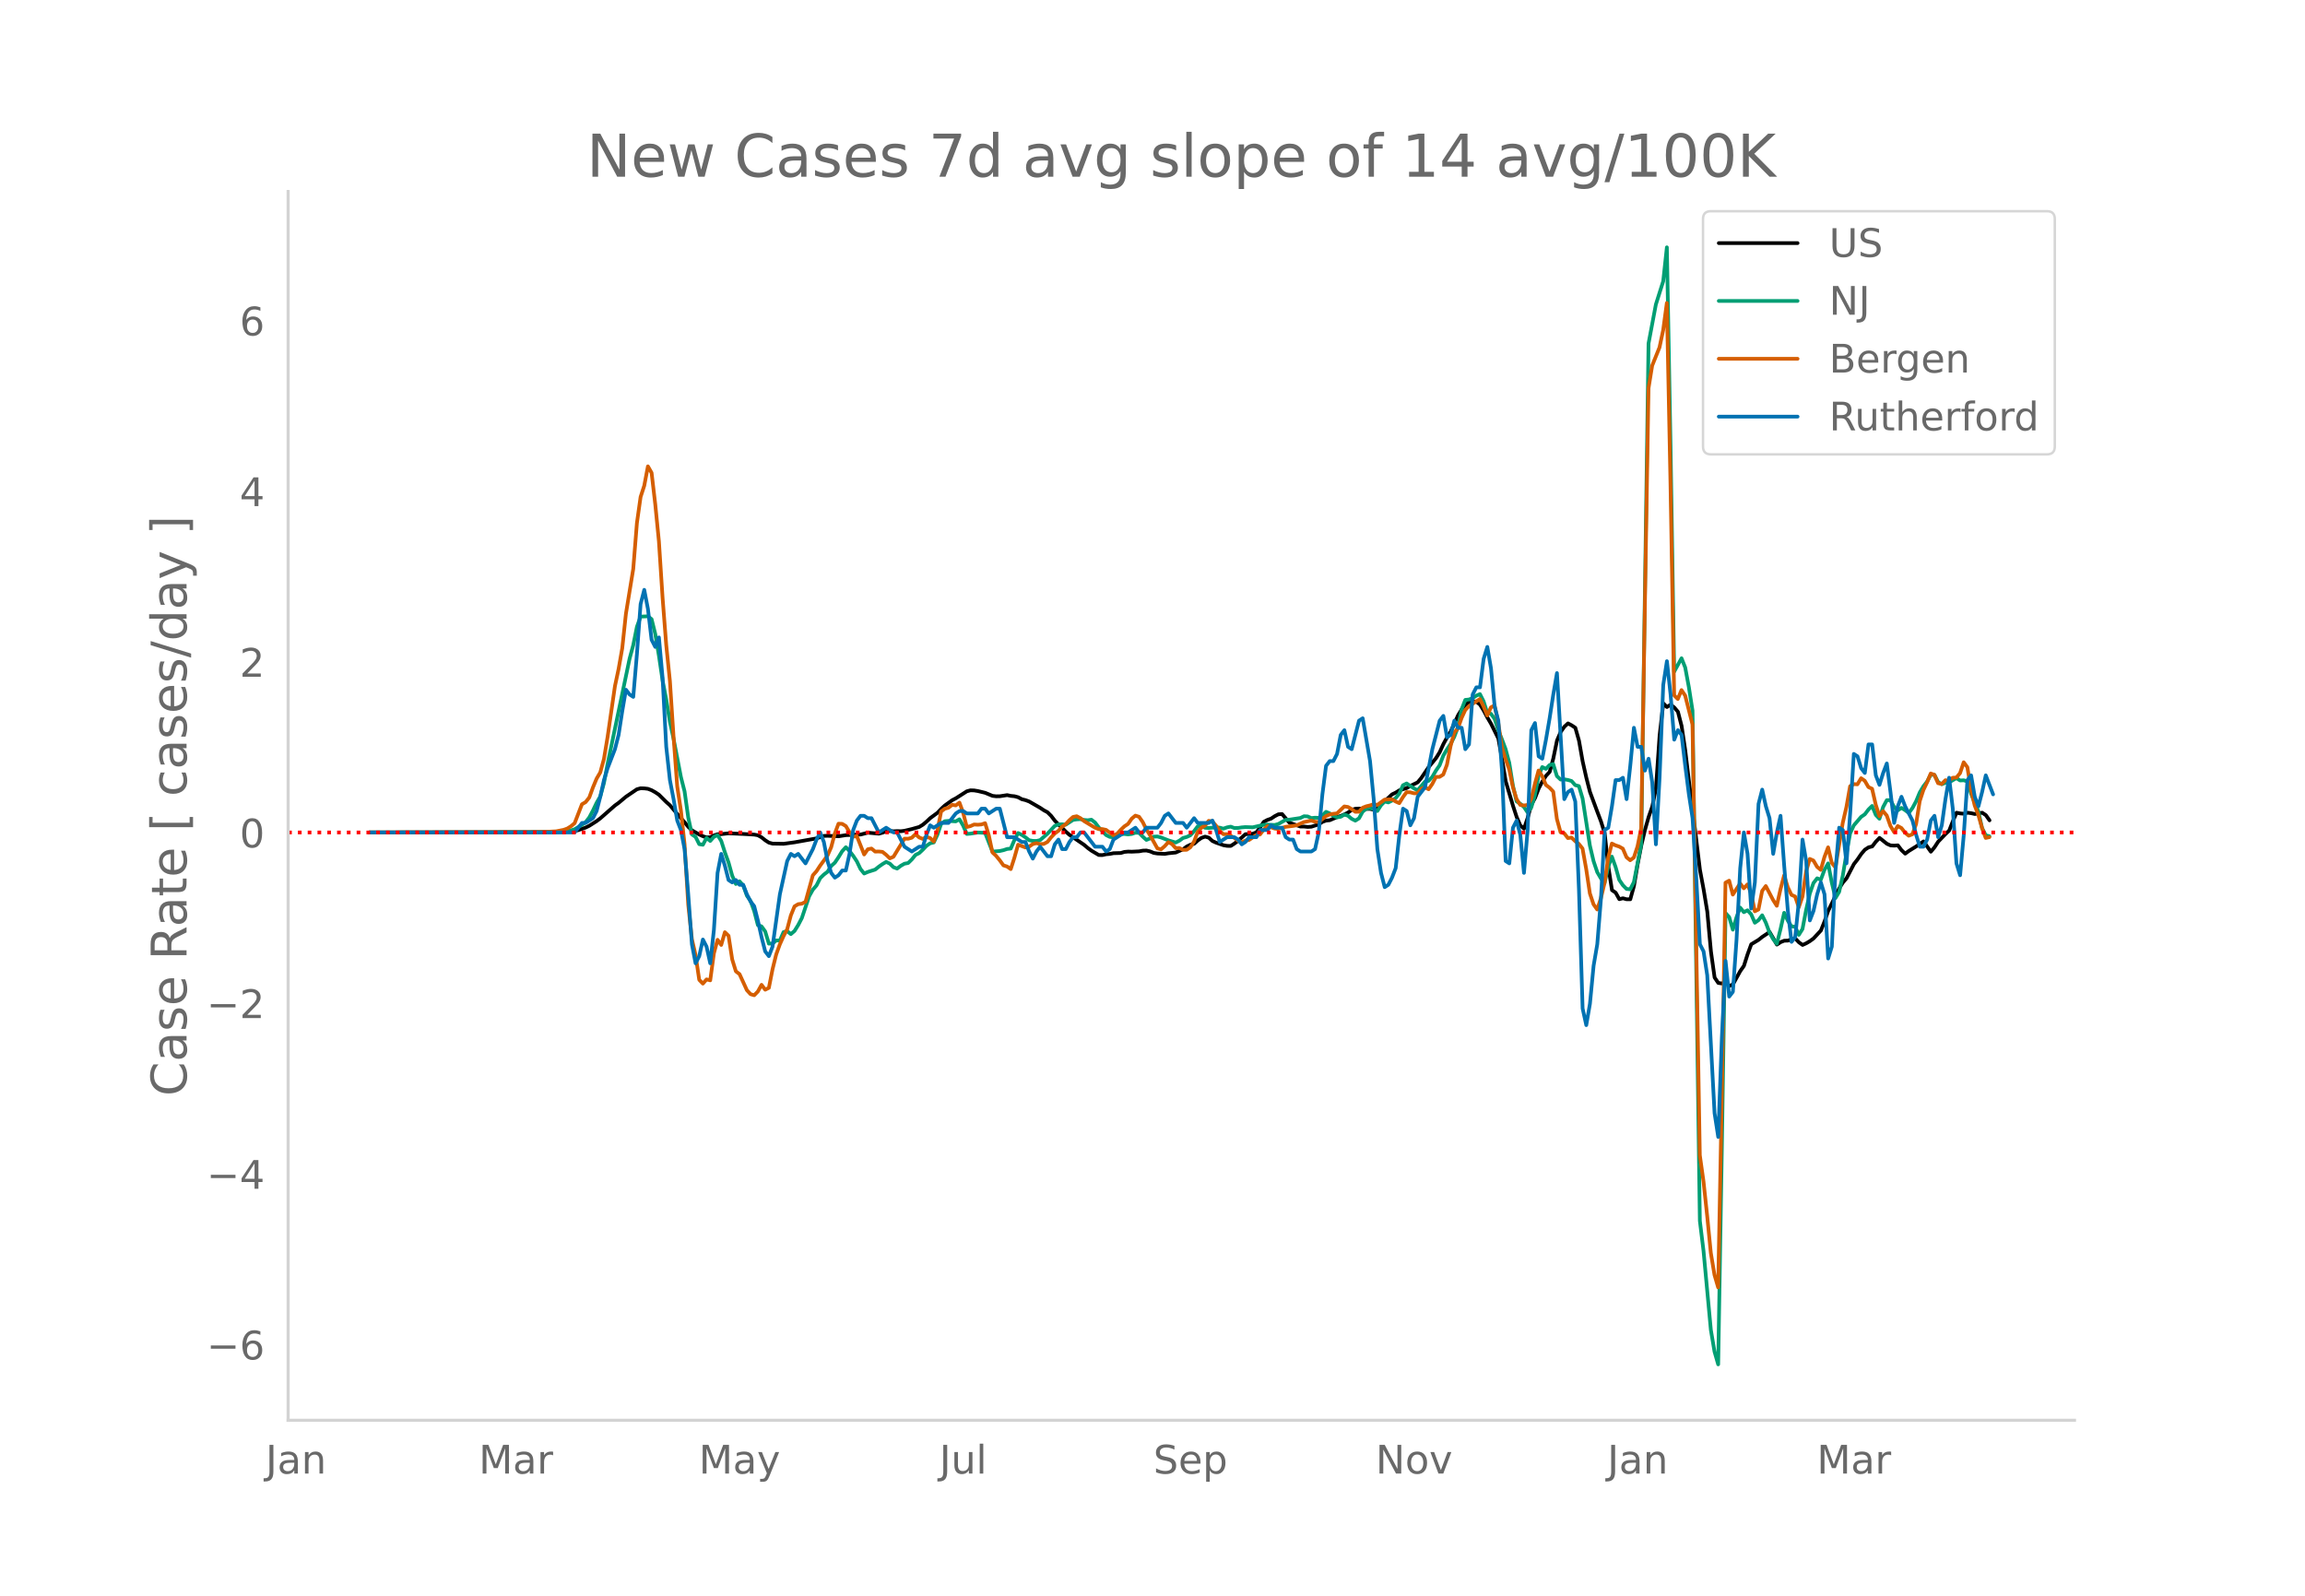 <svg height="864" viewBox="0 0 936 648" width="1248" xmlns="http://www.w3.org/2000/svg" xmlns:xlink="http://www.w3.org/1999/xlink"><defs><style>*{stroke-linecap:butt;stroke-linejoin:round}</style></defs><g id="figure_1"><path d="M0 648h936V0H0z" style="fill:#fff" id="patch_1"/><g id="axes_1"><path d="M117 576.72h725.4V77.76H117z" style="fill:none" id="patch_2"/><path clip-path="url(#pfbab961862)" d="m149.973 338.045 74.43-.139 7.443-.325 1.489-.177 1.489-.31 2.977-1.038 1.488-.725 2.978-1.897 1.488-1.119 5.955-5.229 1.488-1.062 2.977-2.495 4.466-3.033 1.489-.4 1.489.044 1.488.176 1.489.566 1.488.823 1.489.998 2.977 2.955 1.489 1.327 2.977 3.54 2.977 3.374 1.489 1.848 1.488 1.415 2.978 1.7 1.488.705 1.489.48 1.489-.067 1.488-.726 1.489-.499 1.488-.044 2.978-.325 5.954.258 4.466.263 1.488.263 1.49.84 1.488 1.195 1.488.96 1.489.398 4.466.08 4.466-.612 8.931-1.597 2.977-.997 1.49-.05 4.465.207 2.977-.47 2.977-.125 1.489-.137 1.489.02 2.977-.757 4.466.398 1.488-.392 1.489-.647 1.488-.045 1.49.122 1.488-.086 1.488.053 1.489-.178 2.977-.703 2.977-.845 1.489-.907 1.489-1.256 1.488-1.411 2.977-2.189 1.489-1.585 1.489-1.367 2.977-2.144 1.488-.774 4.466-2.853 1.489-.393 1.488.053 1.49.243 2.976.719 2.978 1.24 1.488.172 1.489-.019 2.977-.46 1.489.319 1.488.144 1.489.405 1.488.803 1.489.365 1.489.554 4.465 2.57 1.49.996 1.488.8 1.488 1.481 1.489 1.942 1.489 1.543 1.488 1.375 1.489 1.546 1.488 1.292 5.955 4.07 1.488 1.277 1.489 1.088 2.977 1.763 1.489.01 1.488-.331 1.49-.128 1.488-.295 2.977-.08 1.489-.442 1.488-.136 1.489.047 2.977-.147 1.489-.28 1.488-.047 1.489.358 1.488.625 1.489.232 2.977.15 1.489-.258 2.977-.3 2.977-1.33 1.489-1.115 1.489-.721 1.488-.388 1.489-1.337 1.488-1.042 1.489-.524 1.489.421 1.488 1.361 1.489.672 2.977 1.04 1.489.26 1.488.026 1.489-.964 1.488-1.134 2.978-2.666 2.977-.166 1.489-.62 1.488-1.93 1.489-2.298 1.488-.79 1.489-.52 1.489-.993 1.488-.769 1.489-.088 2.977 3.501 4.466 1.574 1.488-.003 1.49.155 1.488-.094 2.977-.95 1.489-1.01 1.488-.526 1.489-.144 2.977-1.279 1.489-.453 1.488-.623 1.489-.758 1.488-1.091 1.489-.46 1.489-.074 2.977.156 1.488-.025 1.49.365 1.488-.5 1.488-1.691 2.978-2.68 1.488-1.393 1.489-.704 1.488-.936 2.978-.927 1.488-.857 2.977-1.461 1.489-1.812 2.977-4.403 2.977-3.626 1.49-2.404 1.488-3.274 1.488-2.73 1.489-2.368 2.977-6.596 1.489-2.411 1.488-1.833 1.489-1.11 1.489-.38 1.488.193 1.489 1.205 1.488 2.391 1.489 2.822 1.489 2.522 2.977 6.023 1.488 8.26 1.489 9.083 2.977 10.003 1.489 4.539 1.488 3.423 1.49 1.314 1.488-4.425 1.488-5.339 1.489-2.679 1.489-3.862 1.488-2.875 1.489-2.296 1.488-1.59 1.489-5.505 1.489-7.233 1.488-3.486 1.489-2.109 1.488-1.363 1.489.783 1.489.997 1.488 5.22 1.489 8.43 1.488 6.62 1.49 5.82 2.976 8.02 1.489 3.917 1.489 4.747 1.488 13.562 1.489 9.602 1.488 1.012 1.489 2.658 1.489-.375 1.488.416 1.489-.01 1.488-5.383 1.489-8.816 1.489-7.66 1.488-6.279 1.489-5.26 1.488-4.281 1.49-7.455 1.488-21.429 1.488-13.005 1.489 1.51 1.489-.96 1.488 1.14 1.489 1.758 1.488 5.768 1.489 9.976 1.489 12.444 1.488 11.507 2.977 24.447 1.489 7.966 1.489 8.998 1.488 16.178 1.489 10.612 1.488 2.198 1.49.235 1.488-.751 1.488 1.768 1.489-.65 2.977-5.416 1.489-2.11 1.488-4.703 1.489-4.066 2.977-1.8 1.489-1.193 2.977-1.972 2.977 5.09 1.489-.983 1.488-.59 1.49-.043 1.488-.532 1.488-.341 1.489 1.565 1.489 1.074 1.488-.673 1.489-.888 1.488-1.088 2.978-3.221 1.488-3.7 1.489-4.308 4.466-9.129 1.488-2.34 1.489-1.745 2.977-5.741 1.489-1.907 1.488-2.191 1.489-1.742 1.489-.966 1.488-.378 1.489-1.93 1.488-1.53 2.978 2.384 1.488.668 1.489.088 1.488-.115 1.489 1.972 1.489 1.401 1.488-1.1 2.977-1.834 2.978-2.033 2.977 4.179 1.489-1.799 1.488-2.285 2.977-3.102 1.489-1.392 1.489-3.797 1.488-3.458 1.489.287 1.488.124 1.489-.414 1.489.2 1.488.33 2.977-.529 1.49.989 1.488 2.106h0" style="fill:none;stroke:#000;stroke-linecap:round;stroke-width:1.5" id="line2d_1"/><path clip-path="url(#pfbab961862)" d="m149.973 338.04 74.43-.098 4.466-.227 1.489-.187 1.488-.32 1.489-.474 2.977-1.772 1.489-1.1 1.488-1.927 1.489-2.787 1.489-3.15 1.488-2.579 1.489-5.418 1.488-7.823 8.932-42.716 1.489-5.523 1.488-7.427 1.489-4.138 2.977-.113 1.489 1.152 1.488 6.005 1.489 8.844 1.489 10.066 1.488 7.745 1.489 9.031 1.488 6.939 2.978 15.472 1.488 5.834 1.489 10.564 1.488 6.92 1.49.998 1.488 2.964 1.488.229 1.489-2.771 1.489 1.228 1.488-1.674 1.489-.709 1.488 2.365 1.489 4.64 1.489 4.144 1.488 5.35 1.489 3.367 1.488-1.1 1.489 1.713 1.489 4.112 1.488 2.152 1.489 4.116 1.488 5.699 1.49.51 1.488 2.081 1.488 4.945 1.489-.058 1.489-1.254 1.488.046 1.489-3.434 1.488-.37 1.489 1.186 1.489-1.272 1.488-2.394 1.489-2.86 2.977-8.862 1.489-2.661 1.488-1.716 1.489-2.95 1.488-1.453 1.49-1.133 1.488-2.353 1.488-1.34 1.489-2.219 1.489-2.44 1.488-1.622 1.489 1.529 1.488 1.946 1.489 2.251 1.489 3.114 1.488 1.837 1.489-.643 2.977-.95 1.489-1.196 1.488-1.04 1.489-.883 1.488.689 1.49 1.463 1.488.551 1.488-1.138 1.489-.842 1.489-.273 1.488-1.447 1.489-1.837 1.488-.733 1.489-1.397 1.489-1.57 1.488-1.026 1.489-.354 1.488-3.185 1.489-4.385 1.489-1.043 1.488-.125 2.977.19 1.49-.851 1.488 2.56 1.488 3.394 1.489-.124 2.977-.456 2.977.14 2.978 7.61 2.977-.24 1.488-.332 1.489-.494 1.489-.169 1.488-3.493 1.489-2.815 1.488.749 1.489.995 1.489 1.18 1.488.27 1.489.035 1.488-.342 2.978-2.588 2.977-3.177 1.489-.633 1.488-.034 1.489.154 2.977-1.94 1.489-.218 1.488-.09 1.489.335 1.488.125 1.489-.229 1.489 1.169 1.488 1.968 2.977 3.09 1.49.75 1.488.157 2.977-1.276 1.489-.063 1.488.185 1.489-.184 1.488-.503 1.489.05 1.489 1.522 1.488 1.346 1.489-.601 1.488-.725 1.489-.061 1.489.394 2.977 1.166 2.977.894 1.489-.764 1.488-1.083 1.489-.42 1.489-.683 1.488-1.65 1.489-1.987 1.488-.19 1.489.776 1.489.09 2.977-.252 1.488.114 1.489.406 1.489-.52 1.488-.292 1.489.555 1.488-.018 1.49-.239 1.488-.125 2.977.091 4.466-.997 1.488-.08 2.978.138 1.488-.4 2.977-1.688 1.489-.072 4.466-.673 1.488-.724 1.49.085 1.488.665 1.488-.153 1.489.068 1.489-.94 1.488-1.499 1.489.613 1.488.98 1.489.655 1.489-.24 1.488-.913 1.489.492 1.488 1.242 1.489.744 1.489-.933 1.488-2.721 1.489-1.19 1.488-.233 1.49.404 1.488.762 1.488-2.325 1.489-1.566 1.489.408 1.488-.729 1.489-1.015 1.488-1.841 1.489-3.386 1.489-.737 2.977 2.005 1.488.784 2.978-3.507 1.488-.34 1.489-1.62 1.488-2.549 1.49-2.153 1.488-3.902 1.488-2.54 1.489-2.237 1.488-2.88 1.49-3.985 1.488-7.182 1.488-3.822 1.489-.16 1.489-.574 1.488-.983 1.489-.641 1.488 2.944 1.489 4.703 1.489.335 1.488 2.054 1.489 4.62 1.488 3.694 1.489 3.993 1.489 5.544 1.488 9.3 1.489 6.38 1.488.936 1.49 1.32 1.488 2.22 1.488-1.93 1.489-5.065 1.489-7.897 1.488-3.527 1.489.733 1.488-1.545 1.489-.38 1.489 4.869 1.488 1.391 1.489-.072 1.488.241 1.489.428 1.489 1.686 1.488.38 1.489 4.99 2.977 19.177 1.489 6.31 1.488 4.445 1.489 2.557 1.489 1.852 1.488-6.567 1.489-4.118 1.488 4.154 1.489 5.257 1.489 2.185 1.488 1.523 1.489.143 1.488-2.89 2.978-15.22 2.977-203.525 2.977-15.837 2.977-9.43 1.489-13.781 1.489 80.61 1.488 91.681 2.977-5.42 1.489 3.734 1.489 8.004 1.488 9.523 2.977 207.19 1.489 12.22 2.977 32.07 1.489 8.83 1.488 5.158 1.49-87.99 1.488-95.289 1.488 1.648 1.489 5.116 1.489-5.03 1.488-3.941 1.489 1.863 1.488-.76 1.489 1.614 1.489 3.437 1.488-1.049 1.489-1.978 1.488 2.997 1.489 3.991 1.489 2.66 1.488 1.923 1.489-5.904 1.488-6.682 1.49 3.21 1.488 2.311 1.488.118 1.489 3.32 1.489-2.377 1.488-7.803 1.489-6.598 1.488-4.278 1.489-1.905 1.489.59 1.488-4.045 1.489-2.61 1.488 7.867 1.489 6.206 1.489-2.49 1.488-6.626 1.489-9.023 1.488-8.115 1.49-3.243 2.976-3.465 1.489-1.021 1.489-1.953 1.488-1.46 1.489 3.637 1.488 1.557 1.489-4.751 1.489-2.781 1.488-.034 1.489 2.82 1.488 1.356 1.489-1.011 1.489.922 1.488 1.146 1.489-1.998 1.488-2.761 1.49-3.587 1.488-2.494 1.488-1.915 1.489-2.812 1.489.101 1.488 2.884 1.489.916 1.488-.6 1.489-.176 2.977-1.724 1.489.967 1.488-.081 1.489.477 1.489 4.994 2.977 7.258 1.488 6.7 1.49 2.902 1.488.402h0" style="fill:none;stroke:#009e73;stroke-linecap:round;stroke-width:1.5" id="line2d_2"/><path clip-path="url(#pfbab961862)" d="m149.973 338.04 65.499-.095 5.954-.133 4.466-.247 2.977-.588 1.489-.53 1.488-.93 1.489-1.233 2.977-7.7 1.489-.872 1.488-1.878 1.489-4.077 1.489-3.585 1.488-2.522 1.489-5.462 1.488-8.97 2.978-20.578 1.488-6.998 1.489-8.478 1.488-13.958 2.978-18.226 1.488-18.624 1.489-10.564 1.489-4.57 1.488-7.852 1.489 2.617 1.488 12.745 1.489 15.077 1.489 22.93 1.488 19.23 1.489 14.585 1.488 22.758 1.489 20.065 1.489 9.71 1.488 13.75 1.489 24.542 1.488 13.977 1.49 6.449 1.488 10.07 1.488 1.536 1.489-1.706 1.489.379 1.488-10.943 1.489-5.52 1.488 2.087 1.489-5.177 1.489 1.46 1.488 9.615 1.489 4.818 1.488 1.137 2.978 6.506 1.488 1.63 1.489.437 1.488-1.517 1.49-2.712 1.488 1.972 1.488-.74 1.489-7.548 1.489-6.03 1.488-4.116 1.489-3.3 1.488-2.826 1.489-5.614 1.489-3.66 1.488-.892 1.489-.19 1.488-.777 2.978-10.753 1.488-1.67 1.489-2.275 2.977-4.078 1.489-3.394 1.488-5.576 1.489-3.964 1.489.057 1.488.91 1.489 2.485 1.488 1.84 1.489-.285 2.977 7.491 1.489-2.124 1.488-.284 1.489 1.232 1.489-.038 1.488.152 1.489 1.195 1.488 1.441 1.49-.645 4.465-7.34 1.489.02 1.488-.417 1.489-1.442 1.488 1.328 1.489.607 1.489-.816 1.488.455 1.489 1.423 1.488-4.59 1.489-7.624 1.489-1.119 1.488-.398 1.489-1.176 1.488.228 1.49-1.12 1.488 4.06 1.488 5.84 1.489-.36 1.488-.664 1.49.095 1.488-.114 1.488-.512 1.489 4.855 1.489 7.018 1.488 1.384 1.489 1.82 1.488 2.05 1.489.473 1.489 1.043 1.488-4.646 1.489-5.273 2.977 1.138 1.489-.341 1.488-1.024 1.489-.398 1.488.379 1.49-.057 1.488-.797 1.488-1.877 1.489-1.555 1.489-1.1 1.488-1.67 1.489-1.023 1.488-1.612 1.489-1.328 1.489-.285 1.488.778 1.489 1.195 4.466 2.693 1.488.569 1.489-.019 1.488.322 2.978 2.2 1.488-.569 1.489-1.63 1.489-1.423 1.488-.986 1.489-2.143 1.488-1.233 1.489.474 1.489 2.124 1.488 2.997 1.489 2.37 2.977 5.33 1.489.398 1.488-1.29 1.489-1.63 1.488.777 1.49 1.65 1.488-.038 1.488.74 1.489-.02 1.489-1.024 1.488-2.294 1.489-3.926 1.488-1.707 1.489-.872 1.489-1.935 1.488.247 1.489 1.706 1.488 2.106 1.489 1.346 1.489.02 1.488.644 1.489.853 1.488 1.176 1.49.588 1.488-.664 1.488-.246 2.978-2.03 1.488-.208 1.489-1.935 1.488-1.479 2.978 1.005 1.488.171 2.977-.872 2.978-.36 1.488-.266 2.977-1.309 2.978-.607 1.488.455 1.489.19 2.977-2.465 1.489-.645 1.488-.285 1.489-.151 2.977-2.845 1.489.227 1.488.854 1.489 1.1 1.489-.02 1.488-1.63 1.489-.588 1.488-.342 1.49-.512 1.488.323 2.977-2.181 2.977-.114 1.489.891 1.488.664 1.489-2.446 1.489-2.03 1.488.076 1.489.398 1.488-.018 1.489-1.821 1.489-.607 1.488.815 1.489-2.143 1.488-2.882 1.49-.02 1.488-.948 1.488-3.944 1.489-7.606 1.488-5.5 1.49-1.687 1.488-4.21 1.488-3.244 1.489-1.555 4.466-2.902 1.488 3.035 1.489 3.66 1.489-3.319 1.488-.796 1.489 7.055 1.488 9.862 1.489 4.95 1.489 4.134 1.488 7.245 1.489 4.78 1.488 2.389 1.49.208 1.488-.17 1.488-2.428 1.489-6.145 1.489-5.443 1.488 2.295 1.489 3.566 1.488 1.119 1.489 1.574 1.489 11.113 1.488 5.425 1.489.398 1.488 1.953 1.489-.19 1.489 1.442 1.488 1.119 1.489 1.896 1.488 8.307 1.49 9.9 1.488 4.438 1.488 2.086 1.489-4.532 1.489-6.202 1.488-10.298 1.489-5.747 1.488.74 1.489.493 1.489.853 1.488 3.49 1.489 1.214 1.488-1.1 1.489-4.514 1.489-7.358 2.977-178.692 1.488-9.199 2.978-7.396 1.488-7.017 1.489-11.02 1.489 73.681 1.488 85.648 1.489 1.48 1.488-3.623 1.489 2.238 2.977 11.72 2.977 174.937 1.489 10.602 1.489 13.958 1.488 15.097 1.489 8.933 1.488 5.082 1.49-77.568 1.488-86.786 1.488-.815 1.489 5.651 2.977-4.532 1.489 1.991 1.488-1.593 1.489 3.622 1.489 7.302 1.488-.74 1.489-7.529 1.488-1.991 2.978 5.69 1.488 2.332 1.489-6.695 1.488-5.632 1.49 4.798 1.488 3.091 1.488.664 1.489 4.362 1.489-4.305 1.488-10.26 1.489-5.064 1.488.664 1.489 2.56 1.489 1.233 1.488-5.235 1.489-3.926 1.488 6.316 1.489 1.859 2.977-18.15 1.489-6.43 1.488-8.401 1.49-.873 1.488.095 1.488-2.484 1.489 1.043 1.489 2.56 1.488.683 1.489 6.486 1.488 4.647 1.489-2.049 1.489 1.783 1.488 4.21 1.489 2.504 1.488-2.447 1.489.797 1.489 1.915 1.488 1.214 1.489-.569 1.488-4.115 1.49-9.37 1.488-4.513 1.488-3.091 1.489-3.604 1.489.55 1.488 3.395 1.489.303 1.488-1.517 1.489.209 1.489-1.214 1.488-.076 1.489-1.783 1.488-4.419 1.489 2.01 1.489 9.313 1.488 6.24 1.489 3.906 1.488 5.235 1.49 4.02 1.488-.322h0" style="fill:none;stroke:#d55e00;stroke-linecap:round;stroke-width:1.5" id="line2d_3"/><path clip-path="url(#pfbab961862)" d="M149.973 338.04h83.362l2.977-3.864h1.489l2.977-1.932 1.489-2.898 1.488-5.796 1.489-6.761 1.488-4.83 2.978-7.727 1.488-5.796 1.489-9.66 1.488-8.693 1.49 1.932 1.488.966 1.488-17.387 1.489-20.285 1.489-5.795 1.488 7.727 1.489 12.557 1.488 2.898 1.489-3.864 1.489 16.421 1.488 28.013 1.489 13.523 1.488 7.727 1.489 8.694 1.489 3.863 1.488 7.728 1.489 18.353 1.488 20.285 1.49 7.727 1.488-2.898 1.488-6.761 1.489 2.897 1.489 6.762 1.488-13.523 1.489-23.183 1.488-7.727 1.489 4.83 1.489 5.795 1.488.966 1.489-.966 1.488 1.932h1.489l1.489 3.864 1.488 2.898 1.489 1.932 1.488 5.795 1.49 6.762 1.488 5.795 1.488 1.932 1.489-3.864 2.977-21.25 2.977-13.523 1.489-2.898 1.489.966 1.488-.966 2.977 3.864 2.978-5.796 1.488-3.864 1.489-2.898 1.488 3.864 1.49 7.728 1.488 4.83 1.488 1.931 1.489-.966 1.489-1.932h1.488l1.489-6.761 1.488-9.66 1.489-3.863 1.489-1.932h1.488l1.489.966h1.488l2.978 5.795 2.977-1.931 2.977 1.931h1.489l2.977 5.796 2.977 1.932 2.977-1.932h1.489l1.489-4.83 1.488-3.863 1.489.966 2.977-1.932h2.977l2.977-3.864 1.49-.966h1.488l1.488.966h4.466l1.489-1.932h1.488l1.489 1.932 2.977-1.932h1.489l2.977 11.591h2.977l2.977 1.932h1.489l1.489 3.864 1.488 2.898 1.489-2.898 1.488-1.932 2.978 3.864h1.488l1.489-4.83 1.489-1.932 1.488 3.864h1.489l1.488-2.898 1.489-1.932h1.489l1.488-1.932h1.489l4.466 5.796h2.977l1.488 1.932 1.49-.966 1.488-3.864 4.466-2.898h1.488l2.977-1.931 1.489 1.931h1.489l1.488-1.931h4.466l1.489-1.932 1.488-2.898 1.489-.966 2.977 3.864h2.977l1.489 1.932 2.977-3.864 1.489 1.932h4.466l1.488-.966 1.489 3.863 1.488 4.83 2.978-1.932h2.977l1.488.966 1.49 1.932 1.488-.966 1.488-1.932h2.978l1.488-2.898h2.977l1.489-1.931 1.489.966h2.977l1.488 3.863 1.489.966h1.489l1.488 3.864 1.489.966h4.466l1.488-.966 1.489-6.762 1.489-15.455 1.488-11.59 1.489-1.933h1.488l1.489-2.898 1.489-7.727 1.488-1.932 1.489 6.762 1.488.966 2.978-11.592 1.488-.966 2.977 17.387 1.49 15.455 1.488 20.285 1.488 9.66 1.489 5.795 1.489-.966 1.488-2.898 1.489-3.863 1.488-13.524 1.489-10.625 1.489.966 1.488 5.796 1.489-2.898 1.488-8.694 2.978-3.863 2.977-15.455 2.977-11.592 1.489-1.932 1.488 8.694 1.489-.966 1.488-5.796 1.49 2.898h1.488l1.488 8.694 1.489-1.932 1.489-20.285 1.488-2.898h1.489l1.488-11.591 1.489-4.83 1.489 8.694 1.488 15.455 1.489 5.795 1.488 20.285 1.489 36.706 1.489.966 1.488-14.49 1.489-2.897 1.488 5.795 1.49 15.455 1.488-17.387 1.488-40.569 1.489-2.898 1.489 13.523 1.488.966 1.489-7.727 1.488-8.694 1.489-9.659 1.489-8.693 2.977 51.194 1.488-2.898 1.489-.965 1.489 4.83 1.488 35.739 1.489 48.297 1.488 6.761 1.49-8.693 1.488-15.455 1.488-8.693 1.489-18.353 1.489-28.013 1.488-.965 1.489-8.694 1.488-10.625h1.489l1.489-.966 1.488 8.693 1.489-13.523 1.488-15.455 1.489 7.728h1.489l1.488 9.659 1.489-4.83 1.488 9.66 1.49 25.114 1.488-27.046 1.488-37.672 1.489-9.66 1.489 13.524 1.488 18.353 1.489-3.864 1.488 1.932 1.489 12.557 1.489 11.591 1.488 9.66 1.489 24.148 1.488 27.047 1.489 2.897 1.489 9.66 2.977 56.024 1.488 9.66 1.49-40.57 1.488-30.91 1.488 14.49 1.489-1.933 1.489-21.25 1.488-28.978 1.489-14.49 1.488 8.694 1.489 22.216 1.489-10.625 1.488-31.876 1.489-5.795 1.488 6.761 1.489 4.83 1.489 14.489 1.488-8.694 1.489-6.761 1.488 20.285 1.49 18.352 1.488 12.558 1.488-1.932 1.489-14.49 1.489-25.114 1.488 8.694 1.489 24.148 1.488-3.864 1.489-6.761 1.489-4.83 1.488 4.83 1.489 26.08 1.488-4.83 1.489-30.91 1.489-17.386 1.488.965 1.489 13.524 1.488-20.285 1.49-24.149 1.488.966 1.488 4.83 1.489 1.932 1.489-11.591h1.488l1.489 12.557 1.488 3.864 1.489-4.83 1.489-3.864 1.488 11.591 1.489 12.558 1.488-6.762 1.489-3.864 1.489 3.864 2.977 5.796 1.488 5.795 1.49 4.83h1.488l1.488-2.898 1.489-7.727 1.489-1.932 1.488 8.693 1.489-4.83 1.488-10.625 1.489-8.693 1.489 12.557 1.488 22.217 1.489 4.83 1.488-16.422 1.489-22.216 1.489-1.932 1.488 8.693 1.489 3.864 1.488-5.796 1.49-6.761 2.976 7.727h0" style="fill:none;stroke:#0072b2;stroke-linecap:round;stroke-width:1.5" id="line2d_4"/><path clip-path="url(#pfbab961862)" d="M117 338.04h725.4" style="fill:none;stroke:red;stroke-dasharray:1.5,2.475;stroke-dashoffset:0;stroke-width:1.5" id="line2d_5"/><path d="M117 576.72V77.76" style="fill:none;stroke:#d3d3d3;stroke-linecap:square;stroke-linejoin:miter;stroke-width:1.25" id="patch_3"/><path d="M117 576.72h725.4" style="fill:none;stroke:#d3d3d3;stroke-linecap:square;stroke-linejoin:miter;stroke-width:1.25" id="patch_4"/><g id="matplotlib.axis_1"><g id="xtick_1"><g style="fill:#696969" transform="matrix(.16 0 0 -.16 107.868 598.378)" id="text_1"><defs><path d="M9.813 72.906h9.859V5.078q0-13.187-5-19.14-5-5.954-16.094-5.954h-3.75v8.297h3.078q6.531 0 9.219 3.672Q9.813-4.39 9.813 5.078z" id="DejaVuSans-74"/><path d="M34.281 27.484q-10.89 0-15.093-2.484-4.204-2.484-4.204-8.5 0-4.781 3.157-7.594 3.156-2.797 8.562-2.797 7.485 0 12 5.297 4.516 5.297 4.516 14.078v2zm17.922 3.72V0H43.22v8.297Q40.14 3.328 35.547.953q-4.594-2.375-11.234-2.375-8.391 0-13.36 4.719Q6 8.016 6 15.922q0 9.219 6.172 13.906 6.187 4.688 18.437 4.688h12.61v.89q0 6.203-4.078 9.594-4.078 3.39-11.453 3.39-4.688 0-9.141-1.124-4.438-1.125-8.531-3.375v8.312q4.921 1.906 9.562 2.844 4.64.953 9.031.953 11.875 0 17.735-6.156 5.86-6.14 5.86-18.64z" id="DejaVuSans-97"/><path d="M54.89 33.016V0h-8.984v32.719q0 7.765-3.031 11.61-3.031 3.858-9.078 3.858-7.281 0-11.484-4.64-4.204-4.625-4.204-12.64V0H9.08v54.688h9.03v-8.5q3.235 4.937 7.594 7.374Q30.078 56 35.797 56q9.422 0 14.25-5.828 4.844-5.828 4.844-17.156z" id="DejaVuSans-110"/></defs><use xlink:href="#DejaVuSans-74"/><use x="29.492" xlink:href="#DejaVuSans-97"/><use x="90.771" xlink:href="#DejaVuSans-110"/></g></g><g id="xtick_2"><g style="fill:#696969" transform="matrix(.16 0 0 -.16 194.423 598.378)" id="text_2"><defs><path d="M9.813 72.906h14.703l18.593-49.61 18.703 49.61h14.704V0H66.89v64.016l-18.797-50h-9.907l-18.796 50V0H9.813z" id="DejaVuSans-77"/><path d="M41.11 46.297q-1.516.875-3.297 1.281Q36.03 48 33.89 48q-7.625 0-11.703-4.953-4.079-4.953-4.079-14.234V0H9.08v54.688h9.03v-8.5q2.844 4.984 7.375 7.39Q30.031 56 36.531 56q.922 0 2.047-.125 1.125-.11 2.484-.36z" id="DejaVuSans-114"/></defs><use xlink:href="#DejaVuSans-77"/><use x="86.279" xlink:href="#DejaVuSans-97"/><use x="147.559" xlink:href="#DejaVuSans-114"/></g></g><g id="xtick_3"><g style="fill:#696969" transform="matrix(.16 0 0 -.16 283.782 598.378)" id="text_3"><defs><path d="M32.172-5.078q-3.797-9.766-7.422-12.735-3.61-2.984-9.656-2.984H7.906v7.516h5.282q3.703 0 5.75 1.765Q21-9.766 23.483-3.219l1.61 4.094-22.11 53.813H12.5l17.094-42.766 17.093 42.766h9.516z" id="DejaVuSans-121"/></defs><use xlink:href="#DejaVuSans-77"/><use x="86.279" xlink:href="#DejaVuSans-97"/><use x="147.559" xlink:href="#DejaVuSans-121"/></g></g><g id="xtick_4"><g style="fill:#696969" transform="matrix(.16 0 0 -.16 381.475 598.378)" id="text_4"><defs><path d="M8.5 21.578v33.11h8.984V21.922q0-7.766 3.016-11.656 3.031-3.875 9.094-3.875 7.265 0 11.484 4.64 4.234 4.64 4.234 12.656v31h8.985V0h-8.984v8.406Q42.047 3.422 37.718 1q-4.313-2.422-10.032-2.422-9.421 0-14.312 5.86Q8.5 10.296 8.5 21.578zM31.11 56z" id="DejaVuSans-117"/><path d="M9.422 75.984h8.984V0H9.422z" id="DejaVuSans-108"/></defs><use xlink:href="#DejaVuSans-74"/><use x="29.492" xlink:href="#DejaVuSans-117"/><use x="92.871" xlink:href="#DejaVuSans-108"/></g></g><g id="xtick_5"><g style="fill:#696969" transform="matrix(.16 0 0 -.16 468.342 598.378)" id="text_5"><defs><path d="M53.516 70.516V60.89q-5.61 2.687-10.594 4-4.984 1.328-9.625 1.328-8.047 0-12.422-3.125t-4.375-8.89q0-4.845 2.906-7.313 2.907-2.453 11.016-3.97l5.953-1.218q11.031-2.11 16.281-7.406 5.25-5.297 5.25-14.172 0-10.61-7.11-16.078-7.093-5.469-20.812-5.469-5.172 0-11.015 1.172Q13.14.922 6.89 3.219v10.156q6-3.36 11.765-5.078 5.766-1.703 11.328-1.703 8.438 0 13.032 3.312 4.593 3.328 4.593 9.485 0 5.359-3.297 8.39-3.296 3.032-10.812 4.547L27.484 33.5q-11.03 2.188-15.968 6.875-4.922 4.688-4.922 13.047 0 9.672 6.812 15.234 6.813 5.563 18.766 5.563 5.14 0 10.453-.938 5.328-.922 10.89-2.765z" id="DejaVuSans-83"/><path d="M56.203 29.594v-4.39H14.891q.593-9.282 5.593-14.142 5-4.859 13.938-4.859 5.172 0 10.031 1.266 4.86 1.265 9.656 3.812v-8.5Q49.266.734 44.187-.344 39.11-1.422 33.892-1.422q-13.094 0-20.735 7.61-7.64 7.625-7.64 20.625 0 13.421 7.25 21.296Q20.016 56 32.328 56q11.031 0 17.453-7.11 6.422-7.093 6.422-19.296zm-8.984 2.64q-.094 7.36-4.125 11.75-4.032 4.407-10.672 4.407-7.516 0-12.031-4.25-4.516-4.25-5.203-11.97z" id="DejaVuSans-101"/><path d="M18.11 8.203v-29H9.077v75.484h9.031v-8.296q2.844 4.875 7.157 7.234Q29.594 56 35.594 56q9.968 0 16.187-7.906 6.235-7.907 6.235-20.797T51.78 6.484q-6.218-7.906-16.187-7.906-6 0-10.328 2.375-4.313 2.375-7.157 7.25zm30.578 19.094q0 9.906-4.079 15.547-4.078 5.64-11.203 5.64-7.14 0-11.218-5.64-4.079-5.64-4.079-15.547 0-9.906 4.078-15.547 4.079-5.64 11.22-5.64 7.124 0 11.202 5.64t4.078 15.547z" id="DejaVuSans-112"/></defs><use xlink:href="#DejaVuSans-83"/><use x="63.477" xlink:href="#DejaVuSans-101"/><use x="125" xlink:href="#DejaVuSans-112"/></g></g><g id="xtick_6"><g style="fill:#696969" transform="matrix(.16 0 0 -.16 558.612 598.378)" id="text_6"><defs><path d="M9.813 72.906h13.28l32.329-60.984v60.984h9.562V0h-13.28L19.39 60.984V0H9.813z" id="DejaVuSans-78"/><path d="M30.61 48.39q-7.22 0-11.422-5.64-4.204-5.64-4.204-15.453 0-9.813 4.172-15.453 4.188-5.64 11.453-5.64 7.188 0 11.375 5.655 4.203 5.672 4.203 15.438 0 9.719-4.203 15.406-4.187 5.688-11.375 5.688zm0 7.61q11.718 0 18.406-7.625 6.703-7.61 6.703-21.078 0-13.422-6.703-21.078-6.688-7.64-18.407-7.64-11.765 0-18.437 7.64-6.656 7.656-6.656 21.078 0 13.469 6.656 21.078Q18.844 56 30.609 56z" id="DejaVuSans-111"/><path d="M2.984 54.688H12.5L29.594 8.797l17.093 45.89h9.516L35.687 0H23.485z" id="DejaVuSans-118"/></defs><use xlink:href="#DejaVuSans-78"/><use x="74.805" xlink:href="#DejaVuSans-111"/><use x="135.986" xlink:href="#DejaVuSans-118"/></g></g><g id="xtick_7"><g style="fill:#696969" transform="matrix(.16 0 0 -.16 652.7 598.378)" id="text_7"><use xlink:href="#DejaVuSans-74"/><use x="29.492" xlink:href="#DejaVuSans-97"/><use x="90.771" xlink:href="#DejaVuSans-110"/></g></g><g id="xtick_8"><g style="fill:#696969" transform="matrix(.16 0 0 -.16 737.766 598.378)" id="text_8"><use xlink:href="#DejaVuSans-77"/><use x="86.279" xlink:href="#DejaVuSans-97"/><use x="147.559" xlink:href="#DejaVuSans-114"/></g></g></g><g id="matplotlib.axis_2"><g id="ytick_1"><g style="fill:#696969" transform="matrix(.16 0 0 -.16 83.912 552.03)" id="text_9"><defs><path d="M10.594 35.5h62.593v-8.297H10.594z" id="DejaVuSans-8722"/><path d="M33.016 40.375q-6.641 0-10.532-4.547-3.875-4.531-3.875-12.437 0-7.86 3.875-12.438 3.891-4.562 10.532-4.562 6.64 0 10.515 4.562 3.875 4.578 3.875 12.438 0 7.906-3.875 12.437-3.875 4.547-10.515 4.547zm19.578 30.922v-8.984q-3.719 1.75-7.5 2.671-3.782.938-7.5.938-9.766 0-14.922-6.594-5.14-6.594-5.875-19.922 2.875 4.25 7.219 6.516 4.359 2.266 9.578 2.266 10.984 0 17.36-6.672 6.374-6.657 6.374-18.125 0-11.235-6.64-18.032-6.641-6.78-17.672-6.78-12.657 0-19.344 9.687-6.688 9.703-6.688 28.109 0 17.281 8.204 27.563 8.203 10.28 22.015 10.28 3.719 0 7.5-.734t7.89-2.187z" id="DejaVuSans-54"/></defs><use xlink:href="#DejaVuSans-8722"/><use x="83.789" xlink:href="#DejaVuSans-54"/></g></g><g id="ytick_2"><g style="fill:#696969" transform="matrix(.16 0 0 -.16 83.912 482.726)" id="text_10"><defs><path d="M37.797 64.313 12.89 25.39h24.906zm-2.594 8.593H47.61V25.391h10.407v-8.203H47.609V0h-9.812v17.188H4.89v9.515z" id="DejaVuSans-52"/></defs><use xlink:href="#DejaVuSans-8722"/><use x="83.789" xlink:href="#DejaVuSans-52"/></g></g><g id="ytick_3"><g style="fill:#696969" transform="matrix(.16 0 0 -.16 83.912 413.422)" id="text_11"><defs><path d="M19.188 8.297h34.421V0H7.33v8.297q5.609 5.812 15.296 15.594 9.703 9.797 12.188 12.64 4.734 5.313 6.609 9 1.89 3.688 1.89 7.25 0 5.813-4.078 9.469-4.078 3.672-10.625 3.672-4.64 0-9.797-1.61-5.14-1.609-11-4.89v9.969Q13.767 71.78 18.938 73q5.188 1.219 9.485 1.219 11.328 0 18.062-5.672 6.735-5.656 6.735-15.125 0-4.5-1.688-8.531-1.672-4.016-6.125-9.485-1.218-1.422-7.765-8.187-6.532-6.766-18.453-18.922z" id="DejaVuSans-50"/></defs><use xlink:href="#DejaVuSans-8722"/><use x="83.789" xlink:href="#DejaVuSans-50"/></g></g><g id="ytick_4"><g style="fill:#696969" transform="matrix(.16 0 0 -.16 97.32 344.118)" id="text_12"><defs><path d="M31.781 66.406q-7.61 0-11.453-7.5Q16.5 51.422 16.5 36.375q0-14.984 3.828-22.484 3.844-7.5 11.453-7.5 7.672 0 11.5 7.5 3.844 7.5 3.844 22.484 0 15.047-3.844 22.531-3.828 7.5-11.5 7.5zm0 7.813q12.266 0 18.735-9.703 6.468-9.688 6.468-28.141 0-18.406-6.468-28.11-6.47-9.687-18.735-9.687-12.25 0-18.718 9.688-6.47 9.703-6.47 28.109 0 18.453 6.47 28.14Q19.53 74.22 31.78 74.22z" id="DejaVuSans-48"/></defs><use xlink:href="#DejaVuSans-48"/></g></g><g id="ytick_5"><use xlink:href="#DejaVuSans-50" style="fill:#696969" transform="matrix(.16 0 0 -.16 97.32 274.814)" id="text_13"/></g><g id="ytick_6"><use xlink:href="#DejaVuSans-52" style="fill:#696969" transform="matrix(.16 0 0 -.16 97.32 205.51)" id="text_14"/></g><g id="ytick_7"><use xlink:href="#DejaVuSans-54" style="fill:#696969" transform="matrix(.16 0 0 -.16 97.32 136.206)" id="text_15"/></g><g style="fill:#696969" transform="matrix(0 -.2 -.2 0 75.753 445.117)" id="text_16"><defs><path d="M64.406 67.281v-10.39q-4.984 4.64-10.625 6.922-5.64 2.296-11.984 2.296-12.5 0-19.14-7.64-6.641-7.64-6.641-22.094 0-14.406 6.64-22.047 6.64-7.64 19.14-7.64 6.345 0 11.985 2.296 5.64 2.297 10.625 6.938V5.609Q59.234 2.094 53.437.33q-5.78-1.75-12.218-1.75-16.563 0-26.094 10.124-9.516 10.14-9.516 27.672 0 17.578 9.516 27.703 9.531 10.14 26.094 10.14 6.531 0 12.312-1.734 5.797-1.734 10.875-5.203z" id="DejaVuSans-67"/><path d="M44.281 53.078v-8.5q-3.797 1.953-7.906 2.922-4.094.984-8.5.984-6.688 0-10.031-2.047-3.344-2.046-3.344-6.156 0-3.125 2.39-4.906 2.391-1.781 9.626-3.39l3.078-.688q9.562-2.047 13.593-5.781 4.032-3.735 4.032-10.422 0-7.625-6.032-12.078-6.03-4.438-16.578-4.438-4.39 0-9.156.86Q10.688.296 5.422 2v9.281q4.984-2.594 9.812-3.89 4.829-1.282 9.579-1.282 6.343 0 9.75 2.172 3.421 2.172 3.421 6.125 0 3.656-2.468 5.61-2.453 1.953-10.813 3.765l-3.125.735q-8.344 1.75-12.062 5.39-3.704 3.64-3.704 9.985 0 7.718 5.47 11.906Q16.75 56 26.811 56q4.97 0 9.36-.734 4.406-.72 8.11-2.188z" id="DejaVuSans-115"/><path d="M44.39 34.188q3.172-1.079 6.172-4.594 3-3.516 6.032-9.672L66.609 0H56l-9.313 18.703q-3.624 7.328-7.015 9.719-3.39 2.39-9.25 2.39h-10.75V0h-9.86v72.906h22.266q12.5 0 18.656-5.234 6.157-5.219 6.157-15.766 0-6.89-3.203-11.437-3.204-4.532-9.297-6.282zM19.673 64.797V38.922h12.406q7.125 0 10.766 3.297 3.64 3.297 3.64 9.687 0 6.39-3.64 9.64-3.64 3.25-10.766 3.25z" id="DejaVuSans-82"/><path d="M18.313 70.219V54.688h18.5v-6.985h-18.5V18.016q0-6.688 1.828-8.594 1.828-1.906 7.453-1.906h9.218V0h-9.218q-10.407 0-14.36 3.875-3.953 3.89-3.953 14.14v29.688H2.687v6.984h6.594V70.22z" id="DejaVuSans-116"/><path d="M8.594 75.984h20.703V69H17.578V-6.203h11.719v-6.984H8.594z" id="DejaVuSans-91"/><path d="M48.781 52.594v-8.407q-3.812 2.11-7.64 3.157-3.828 1.047-7.735 1.047-8.75 0-13.593-5.547-4.829-5.532-4.829-15.547 0-10.016 4.829-15.563 4.843-5.53 13.593-5.53 3.907 0 7.735 1.046 3.828 1.047 7.64 3.156V2.094Q45.016.344 40.984-.531q-4.015-.89-8.562-.89-12.36 0-19.64 7.765-7.266 7.765-7.266 20.953 0 13.375 7.343 21.031Q20.22 56 33.016 56q4.14 0 8.093-.86 3.953-.843 7.672-2.546z" id="DejaVuSans-99"/><path d="M25.39 72.906h8.297L8.297-9.28H0z" id="DejaVuSans-47"/><path d="M45.406 46.39v29.594h8.985V0h-8.985v8.203Q42.578 3.328 38.25.953q-4.313-2.375-10.375-2.375-9.906 0-16.14 7.906-6.22 7.922-6.22 20.813 0 12.89 6.22 20.797Q17.968 56 27.874 56q6.063 0 10.375-2.375 4.328-2.36 7.156-7.234zm-30.61-19.093q0-9.906 4.079-15.547 4.078-5.64 11.203-5.64 7.125 0 11.219 5.64 4.11 5.64 4.11 15.547 0 9.906-4.11 15.547-4.094 5.64-11.219 5.64-7.125 0-11.203-5.64-4.078-5.64-4.078-15.547z" id="DejaVuSans-100"/><path d="M30.422 75.984v-89.171H9.719v6.984H21.39V69H9.719v6.984z" id="DejaVuSans-93"/></defs><use xlink:href="#DejaVuSans-67"/><use x="69.824" xlink:href="#DejaVuSans-97"/><use x="131.104" xlink:href="#DejaVuSans-115"/><use x="183.203" xlink:href="#DejaVuSans-101"/><use x="244.727" xlink:href="#DejaVuSans-32"/><use x="276.514" xlink:href="#DejaVuSans-82"/><use x="343.746" xlink:href="#DejaVuSans-97"/><use x="405.025" xlink:href="#DejaVuSans-116"/><use x="444.234" xlink:href="#DejaVuSans-101"/><use x="505.758" xlink:href="#DejaVuSans-32"/><use x="537.545" xlink:href="#DejaVuSans-91"/><use x="576.559" xlink:href="#DejaVuSans-32"/><use x="608.346" xlink:href="#DejaVuSans-99"/><use x="663.326" xlink:href="#DejaVuSans-97"/><use x="724.605" xlink:href="#DejaVuSans-115"/><use x="776.705" xlink:href="#DejaVuSans-101"/><use x="838.229" xlink:href="#DejaVuSans-115"/><use x="890.328" xlink:href="#DejaVuSans-47"/><use x="924.02" xlink:href="#DejaVuSans-100"/><use x="987.496" xlink:href="#DejaVuSans-97"/><use x="1048.775" xlink:href="#DejaVuSans-121"/><use x="1107.955" xlink:href="#DejaVuSans-32"/><use x="1139.742" xlink:href="#DejaVuSans-93"/></g></g><g style="fill:#696969" transform="matrix(.24 0 0 -.24 238.224 71.76)" id="text_17"><defs><path d="M4.203 54.688h8.985l11.234-42.672 11.172 42.672h10.593l11.235-42.672 11.187 42.672h8.985L63.28 0H52.688L40.922 44.828 29.109 0H18.5z" id="DejaVuSans-119"/><path d="M8.203 72.906h46.875v-4.203L28.61 0H18.312L43.22 64.594H8.203z" id="DejaVuSans-55"/><path d="M45.406 27.984q0 9.766-4.031 15.125-4.016 5.375-11.297 5.375-7.219 0-11.25-5.375-4.031-5.359-4.031-15.125 0-9.718 4.031-15.093t11.25-5.375q7.281 0 11.297 5.375 4.031 5.375 4.031 15.093zm8.985-21.203q0-13.953-6.203-20.765Q42-20.797 29.203-20.797q-4.734 0-8.937.703-4.203.703-8.157 2.172v8.735q3.954-2.141 7.813-3.157 3.86-1.031 7.86-1.031 8.843 0 13.234 4.61 4.39 4.609 4.39 13.937v4.453q-2.781-4.844-7.125-7.234Q33.938 0 27.875 0 17.828 0 11.672 7.656q-6.156 7.672-6.156 20.328 0 12.688 6.156 20.344Q17.828 56 27.875 56q6.063 0 10.406-2.39 4.344-2.391 7.125-7.22v8.297h8.985z" id="DejaVuSans-103"/><path d="M37.11 75.984V68.5h-8.594q-4.828 0-6.72-1.953-1.874-1.953-1.874-7.031v-4.828h14.797v-6.985H19.922V0H10.89v47.703H2.297v6.984h8.594V58.5q0 9.125 4.25 13.297 4.25 4.187 13.468 4.187z" id="DejaVuSans-102"/><path d="M12.406 8.297h16.11v55.625l-17.532-3.516v8.985l17.438 3.515h9.86V8.296H54.39V0H12.406z" id="DejaVuSans-49"/><path d="M9.813 72.906h9.859V42.094L52.39 72.906h12.703L28.906 38.922 67.672 0H54.688L19.672 35.11V0h-9.86z" id="DejaVuSans-75"/></defs><use xlink:href="#DejaVuSans-78"/><use x="74.805" xlink:href="#DejaVuSans-101"/><use x="136.328" xlink:href="#DejaVuSans-119"/><use x="218.115" xlink:href="#DejaVuSans-32"/><use x="249.902" xlink:href="#DejaVuSans-67"/><use x="319.727" xlink:href="#DejaVuSans-97"/><use x="381.006" xlink:href="#DejaVuSans-115"/><use x="433.105" xlink:href="#DejaVuSans-101"/><use x="494.629" xlink:href="#DejaVuSans-115"/><use x="546.729" xlink:href="#DejaVuSans-32"/><use x="578.516" xlink:href="#DejaVuSans-55"/><use x="642.139" xlink:href="#DejaVuSans-100"/><use x="705.615" xlink:href="#DejaVuSans-32"/><use x="737.402" xlink:href="#DejaVuSans-97"/><use x="798.682" xlink:href="#DejaVuSans-118"/><use x="857.861" xlink:href="#DejaVuSans-103"/><use x="921.338" xlink:href="#DejaVuSans-32"/><use x="953.125" xlink:href="#DejaVuSans-115"/><use x="1005.225" xlink:href="#DejaVuSans-108"/><use x="1033.008" xlink:href="#DejaVuSans-111"/><use x="1094.189" xlink:href="#DejaVuSans-112"/><use x="1157.666" xlink:href="#DejaVuSans-101"/><use x="1219.189" xlink:href="#DejaVuSans-32"/><use x="1250.977" xlink:href="#DejaVuSans-111"/><use x="1312.158" xlink:href="#DejaVuSans-102"/><use x="1347.363" xlink:href="#DejaVuSans-32"/><use x="1379.15" xlink:href="#DejaVuSans-49"/><use x="1442.773" xlink:href="#DejaVuSans-52"/><use x="1506.396" xlink:href="#DejaVuSans-32"/><use x="1538.184" xlink:href="#DejaVuSans-97"/><use x="1599.463" xlink:href="#DejaVuSans-118"/><use x="1658.643" xlink:href="#DejaVuSans-103"/><use x="1722.119" xlink:href="#DejaVuSans-47"/><use x="1755.811" xlink:href="#DejaVuSans-49"/><use x="1819.434" xlink:href="#DejaVuSans-48"/><use x="1883.057" xlink:href="#DejaVuSans-48"/><use x="1946.68" xlink:href="#DejaVuSans-75"/></g><g id="legend_1"><path d="M694.75 184.5H831.2q3.2 0 3.2-3.2V88.96q0-3.2-3.2-3.2H694.75q-3.2 0-3.2 3.2v92.34q0 3.2 3.2 3.2z" style="fill:none;opacity:.8;stroke:#ccc;stroke-linejoin:miter" id="patch_5"/><path d="M697.95 98.718h32" style="fill:none;stroke:#000;stroke-linecap:round;stroke-width:1.5" id="line2d_6"/><g style="fill:#696969" transform="matrix(.16 0 0 -.16 742.75 104.317)" id="text_18"><defs><path d="M8.688 72.906h9.921V28.61q0-11.718 4.235-16.875 4.25-5.14 13.781-5.14 9.469 0 13.719 5.14 4.25 5.157 4.25 16.875v44.297H64.5V27.391q0-14.25-7.063-21.532-7.046-7.28-20.812-7.28-13.828 0-20.89 7.28-7.047 7.282-7.047 21.532z" id="DejaVuSans-85"/></defs><use xlink:href="#DejaVuSans-85"/><use x="73.193" xlink:href="#DejaVuSans-83"/></g><path d="M697.95 122.203h32" style="fill:none;stroke:#009e73;stroke-linecap:round;stroke-width:1.5" id="line2d_8"/><g style="fill:#696969" transform="matrix(.16 0 0 -.16 742.75 127.802)" id="text_19"><use xlink:href="#DejaVuSans-78"/><use x="74.805" xlink:href="#DejaVuSans-74"/></g><path d="M697.95 145.688h32" style="fill:none;stroke:#d55e00;stroke-linecap:round;stroke-width:1.5" id="line2d_10"/><g style="fill:#696969" transform="matrix(.16 0 0 -.16 742.75 151.287)" id="text_20"><defs><path d="M19.672 34.813V8.108H35.5q7.953 0 11.781 3.297 3.844 3.297 3.844 10.078 0 6.844-3.844 10.078-3.828 3.25-11.781 3.25zm0 29.984V42.828h14.61q7.218 0 10.75 2.703 3.546 2.719 3.546 8.282 0 5.515-3.547 8.25-3.531 2.734-10.75 2.734zm-9.86 8.11h25.204q11.28 0 17.375-4.688Q58.5 63.53 58.5 54.89q0-6.703-3.125-10.657-3.125-3.953-9.188-4.922 7.282-1.562 11.313-6.53 4.031-4.954 4.031-12.376 0-9.765-6.64-15.093Q48.25 0 35.984 0H9.812z" id="DejaVuSans-66"/></defs><use xlink:href="#DejaVuSans-66"/><use x="68.604" xlink:href="#DejaVuSans-101"/><use x="130.127" xlink:href="#DejaVuSans-114"/><use x="169.49" xlink:href="#DejaVuSans-103"/><use x="232.967" xlink:href="#DejaVuSans-101"/><use x="294.49" xlink:href="#DejaVuSans-110"/></g><path d="M697.95 169.173h32" style="fill:none;stroke:#0072b2;stroke-linecap:round;stroke-width:1.5" id="line2d_12"/><g style="fill:#696969" transform="matrix(.16 0 0 -.16 742.75 174.773)" id="text_21"><defs><path d="M54.89 33.016V0h-8.984v32.719q0 7.765-3.031 11.61-3.031 3.858-9.078 3.858-7.281 0-11.484-4.64-4.204-4.625-4.204-12.64V0H9.08v75.984h9.03V46.188q3.235 4.937 7.594 7.374Q30.078 56 35.797 56q9.422 0 14.25-5.828 4.844-5.828 4.844-17.156z" id="DejaVuSans-104"/></defs><use xlink:href="#DejaVuSans-82"/><use x="64.982" xlink:href="#DejaVuSans-117"/><use x="128.361" xlink:href="#DejaVuSans-116"/><use x="167.57" xlink:href="#DejaVuSans-104"/><use x="230.949" xlink:href="#DejaVuSans-101"/><use x="292.473" xlink:href="#DejaVuSans-114"/><use x="333.586" xlink:href="#DejaVuSans-102"/><use x="368.791" xlink:href="#DejaVuSans-111"/><use x="429.973" xlink:href="#DejaVuSans-114"/><use x="469.336" xlink:href="#DejaVuSans-100"/></g></g></g></g><defs><clipPath id="pfbab961862"><path d="M117 77.76h725.4v498.96H117z"/></clipPath></defs></svg>
